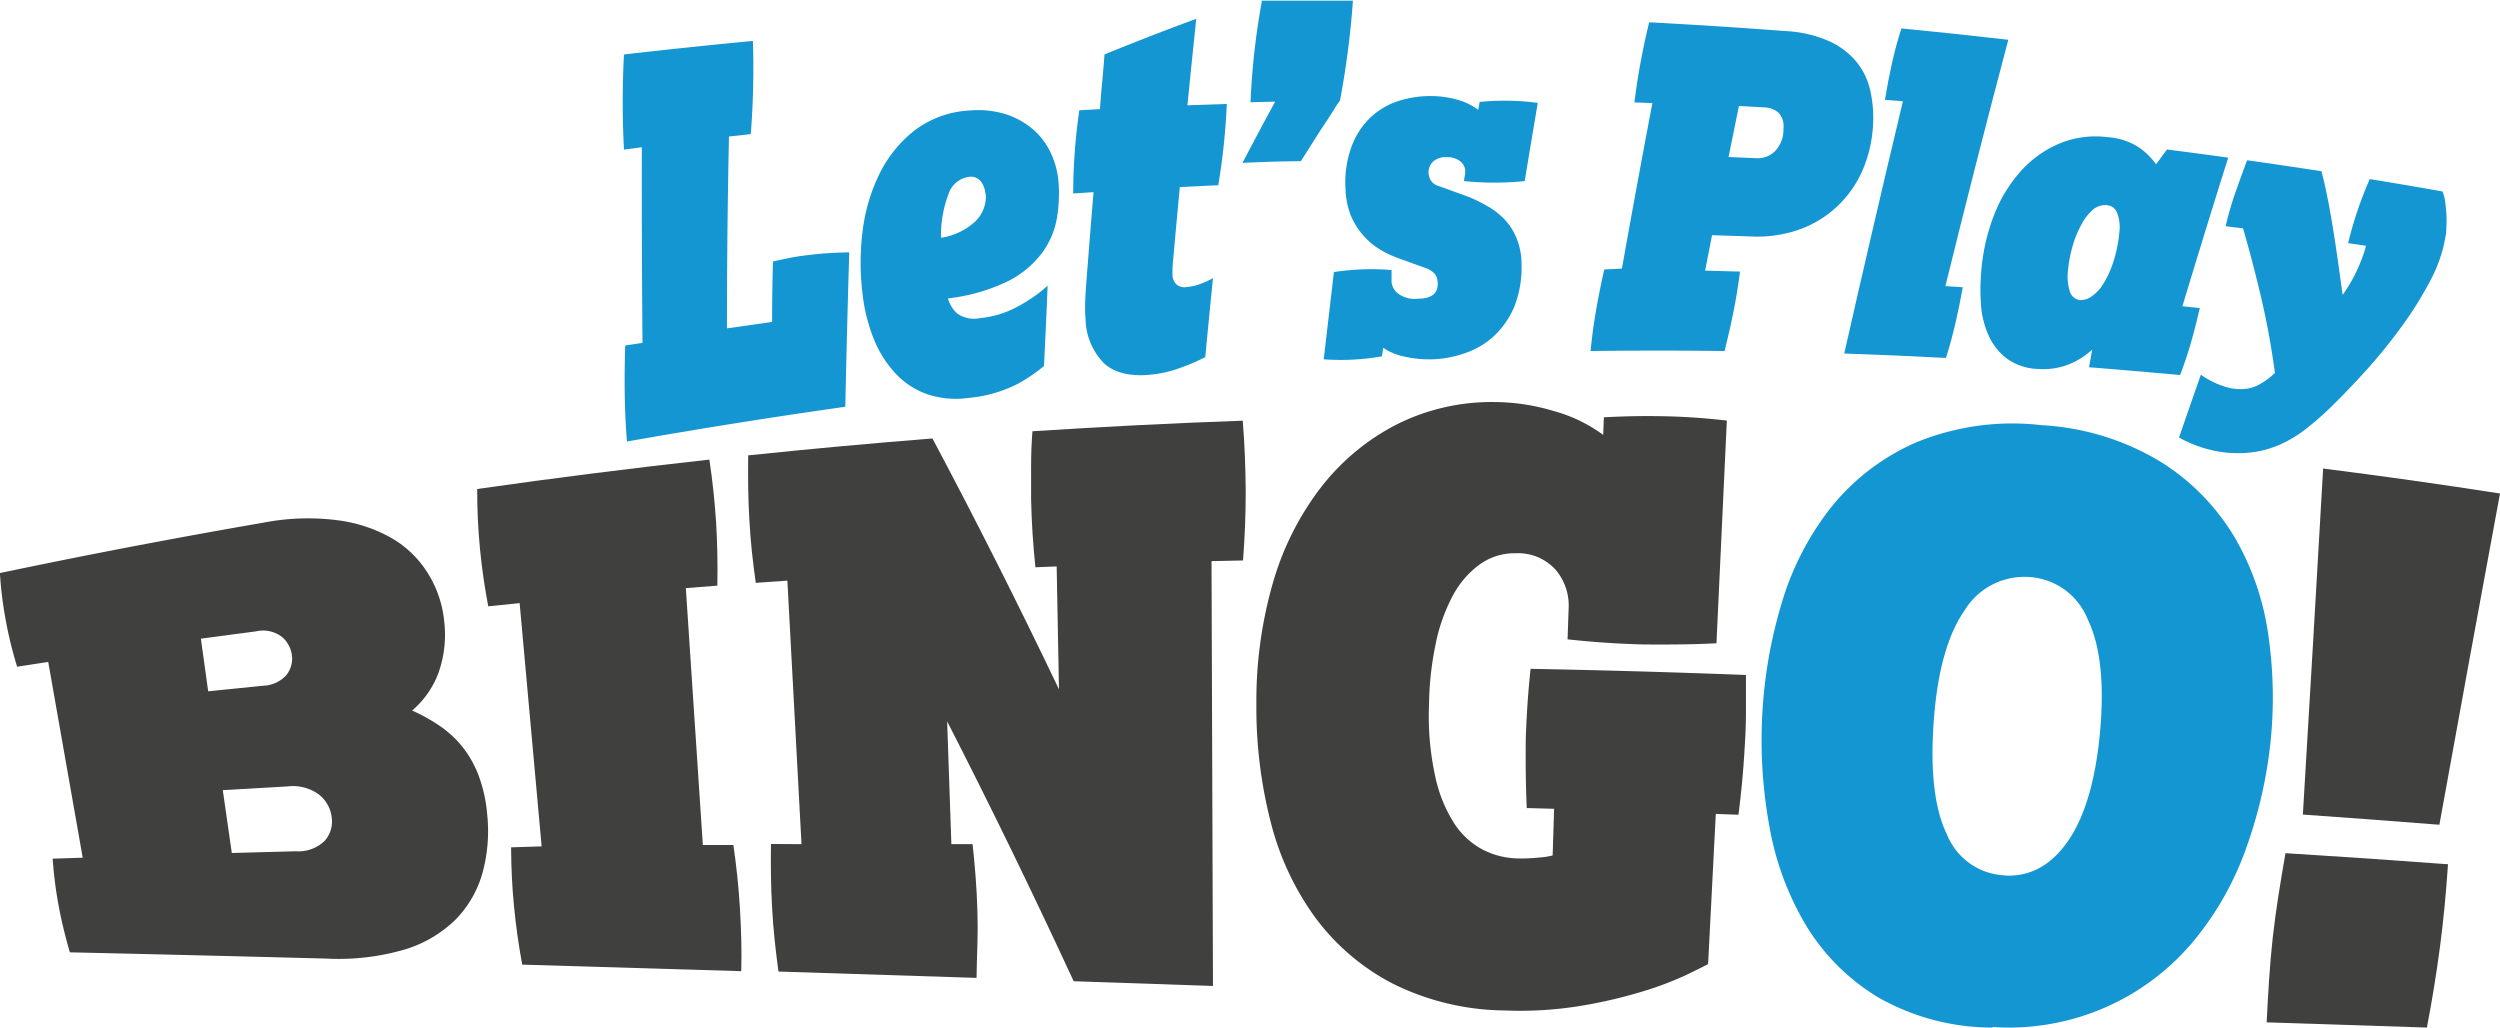 <svg id="Layer_1" data-name="Layer 1" xmlns="http://www.w3.org/2000/svg" viewBox="0 0 260.23 106.96"><defs><style>.cls-1{fill:#1496d3;}.cls-2{fill:#40403f;}</style></defs><title>logo</title><path class="cls-1" d="M82.21,58.73q-.09-10.22-.07-20.36l-1.86.24a95.58,95.58,0,0,1,0-9.9Q87,27.94,93.7,27.3A86.68,86.68,0,0,1,93.48,37l-2.27.25Q91,47.21,91,57.22l4.7-.67q0-3.15.09-6.29,1-.23,1.94-.41t2-.29q1-.12,2-.18t2-.07q-.24,8-.41,16.07Q91.88,67,80.59,69q-.2-2.48-.23-5t.05-5Z" transform="translate(-15.33 -23.04)"/><path class="cls-1" d="M124,61.14A17.31,17.31,0,0,1,121.26,63a14,14,0,0,1-5.12,1.46,9.36,9.36,0,0,1-4.25-.37,8.28,8.28,0,0,1-3.3-2.13,11.49,11.49,0,0,1-2.29-3.6,17.88,17.88,0,0,1-1.19-4.76,26.63,26.63,0,0,1,0-6.43,18.73,18.73,0,0,1,1.75-6,13,13,0,0,1,3.68-4.56,10.35,10.35,0,0,1,5.76-2.07,9.65,9.65,0,0,1,3.72.39,8.13,8.13,0,0,1,2.83,1.57,7.34,7.34,0,0,1,1.86,2.46,8.74,8.74,0,0,1,.8,3,15.44,15.44,0,0,1-.15,3.7,8.59,8.59,0,0,1-1.49,3.61,10.16,10.16,0,0,1-3.54,3A19.07,19.07,0,0,1,114,54.1a3.34,3.34,0,0,0,1,1.6,3.12,3.12,0,0,0,2.38.45A10.21,10.21,0,0,0,121.17,55a15.71,15.71,0,0,0,3.21-2.22Q124.21,57,124,61.14Zm-6.11-18a2.26,2.26,0,0,0-.48-1.24,1.32,1.32,0,0,0-1.22-.45,2.6,2.6,0,0,0-2.14,1.83,12,12,0,0,0-.77,4.51,6.71,6.71,0,0,0,3.6-1.73A3.57,3.57,0,0,0,117.93,43.15Z" transform="translate(-15.33 -23.04)"/><path class="cls-1" d="M129.82,34.4q.1-1.33.24-2.82t.24-2.87Q135,26.78,139.85,25q-.47,4.5-.92,9l4.1-.14q-.09,2.1-.31,4.22t-.58,4.24l-4,.19q-.35,3.7-.68,7.42-.07.71-.08,1.14t0,.68a1.43,1.43,0,0,0,.35.84,1.26,1.26,0,0,0,1.11.33,5.18,5.18,0,0,0,1.5-.35,7.82,7.82,0,0,0,1.25-.58q-.41,4.1-.8,8.22a20.79,20.79,0,0,1-2.57,1.11,12.28,12.28,0,0,1-3.21.73c-2.12.19-3.72-.22-4.8-1.23a6.77,6.77,0,0,1-1.88-4.58q-.06-.71-.05-1.38t.06-1.5q.39-5.17.82-10.32l-2.12.14a60.92,60.92,0,0,1,.64-8.66Z" transform="translate(-15.33 -23.04)"/><path class="cls-1" d="M144.66,40q1.68-3.21,3.4-6.38l-2.56.06a76,76,0,0,1,1.19-10.57q4.73,0,9.47,0a91.5,91.5,0,0,1-1.35,10.41,8.22,8.22,0,0,0-.67,1q-.63,1-1.4,2.14l-2,3.16Q147.72,39.84,144.66,40Z" transform="translate(-15.33 -23.04)"/><path class="cls-1" d="M154.18,51.36a25.61,25.61,0,0,1,6-.21l0,.34c0,.16,0,.32,0,.47s0,.3,0,.46a1.78,1.78,0,0,0,.64,1.15,2.91,2.91,0,0,0,2.16.56c1.39,0,2.07-.59,2-1.66a1.62,1.62,0,0,0-.24-.84,2.13,2.13,0,0,0-1-.68l-3-1.09a10.17,10.17,0,0,1-2-1,7.56,7.56,0,0,1-1.68-1.52,7.3,7.3,0,0,1-1.17-2,8.06,8.06,0,0,1-.5-2.62,10.8,10.8,0,0,1,.66-4.51,8,8,0,0,1,2-3A7.68,7.68,0,0,1,161,33.52a10.82,10.82,0,0,1,3.2-.48,10.05,10.05,0,0,1,3,.43,6.71,6.71,0,0,1,2,1l.15-.82a26.33,26.33,0,0,1,6.05.1q-.69,4.06-1.36,8.14a31.45,31.45,0,0,1-6.33,0l.07-.43a3.22,3.22,0,0,0,.07-.63,1.33,1.33,0,0,0-.52-1,2.15,2.15,0,0,0-1.44-.43,1.93,1.93,0,0,0-1.4.47,1.54,1.54,0,0,0-.46,1.19,1.84,1.84,0,0,0,.2.7,1.39,1.39,0,0,0,.88.65l3.14,1.14a16.45,16.45,0,0,1,2,1,7.76,7.76,0,0,1,1.75,1.39,6.28,6.28,0,0,1,1.23,2,7.08,7.08,0,0,1,.48,2.63,11,11,0,0,1-.79,4.48A9,9,0,0,1,170.86,58a8.51,8.51,0,0,1-3,1.79,11.46,11.46,0,0,1-3.37.65,11.34,11.34,0,0,1-2.91-.27,5.92,5.92,0,0,1-2.27-.93l-.13.89a24.51,24.51,0,0,1-6.06.31Q153.65,55.89,154.18,51.36Z" transform="translate(-15.33 -23.04)"/><path class="cls-1" d="M184.16,51q1.54-8.66,3.17-17.23l-1.87-.07A71.11,71.11,0,0,1,187,25.36q7.14.38,14.27.92a12.58,12.58,0,0,1,4.55,1.09,7.89,7.89,0,0,1,2.82,2.19,7.31,7.31,0,0,1,1.39,3,12.94,12.94,0,0,1,.27,3.46,13.73,13.73,0,0,1-1,4.52,11.48,11.48,0,0,1-2.5,3.76,11.31,11.31,0,0,1-3.95,2.55,13.26,13.26,0,0,1-5.38.8l-3.93-.13-.72,3.69,3.63.1q-.26,2.07-.67,4.13t-.94,4.14q-7-.09-13.94,0,.2-2.13.57-4.25t.85-4.24Zm14-11.49a2.59,2.59,0,0,0,1.9-.7,3.16,3.16,0,0,0,.91-2.36,2.07,2.07,0,0,0-.51-1.68,2.37,2.37,0,0,0-1.48-.55l-2.64-.15q-.54,2.65-1.08,5.31Z" transform="translate(-15.33 -23.04)"/><path class="cls-1" d="M211.54,33.43q.3-1.87.71-3.73t1-3.7q5.57.54,11.13,1.18-3.37,12.7-6.55,25.64l1.81.12q-.33,1.84-.75,3.68t-1,3.68q-5.29-.28-10.59-.46,3-13.25,6.11-26.26Z" transform="translate(-15.33 -23.04)"/><path class="cls-1" d="M232.78,61.27l.33-1.84a7.68,7.68,0,0,1-2.6,1.6,7.3,7.3,0,0,1-3,.42,5.87,5.87,0,0,1-3.33-1.12,6.33,6.33,0,0,1-1.87-2.41,9.43,9.43,0,0,1-.77-3.1,21,21,0,0,1,0-3.21,20.73,20.73,0,0,1,1.33-6.12,14.9,14.9,0,0,1,2.86-4.69,11.26,11.26,0,0,1,4.07-2.86,9.82,9.82,0,0,1,4.93-.62,6.75,6.75,0,0,1,3.4,1.17,7.54,7.54,0,0,1,1.63,1.65l1.14-1.54q3.19.41,6.37.85-2.42,7.68-4.77,15.47l1.81.19q-.4,1.75-.89,3.49t-1.16,3.48Q237.49,61.64,232.78,61.27Zm-.89-7a1.88,1.88,0,0,0,1.14-.36,4.25,4.25,0,0,0,1.21-1.28,10,10,0,0,0,1.05-2.26,14.51,14.51,0,0,0,.66-3.27,4,4,0,0,0-.21-1.8,1.24,1.24,0,0,0-1.06-.9,2,2,0,0,0-1.5.47A5.3,5.3,0,0,0,232,46.4a10.2,10.2,0,0,0-.92,2.23,13.29,13.29,0,0,0-.49,2.58,5.17,5.17,0,0,0,.19,2.16A1.27,1.27,0,0,0,231.9,54.29Z" transform="translate(-15.33 -23.04)"/><path class="cls-1" d="M259.75,48.35A40.43,40.43,0,0,1,262,41.68q3.8.62,7.58,1.29a4.67,4.67,0,0,1,.27,1.06q.09.61.13,1.28a11,11,0,0,1,0,1.32q0,.65-.12,1.17a14.74,14.74,0,0,1-1.56,4.46,37.74,37.74,0,0,1-2.92,4.69,57.06,57.06,0,0,1-3.68,4.56q-2,2.21-3.84,4a31.19,31.19,0,0,1-2.48,2.16,13.18,13.18,0,0,1-2.49,1.54,10.64,10.64,0,0,1-2.7.85,12.12,12.12,0,0,1-3.14.09,12.77,12.77,0,0,1-4.9-1.57q1.13-3.28,2.27-6.53l.51.33a9.29,9.29,0,0,0,.87.47,8.55,8.55,0,0,0,1.07.42,5.17,5.17,0,0,0,1.07.24,4.8,4.8,0,0,0,1.6-.07,4,4,0,0,0,1.27-.56,6.94,6.94,0,0,0,.85-.6,4.54,4.54,0,0,0,.47-.43q-.52-3.93-1.43-7.82t-1.89-7.22L247,46.59q.4-1.74,1-3.46t1.24-3.41q3.87.55,7.73,1.14.25.88.57,2.45t.62,3.41q.3,1.85.56,3.71t.46,3.31q.4-.57.8-1.24a15,15,0,0,0,.72-1.38q.32-.7.56-1.36a10,10,0,0,0,.35-1.14Z" transform="translate(-15.33 -23.04)"/><path class="cls-2" d="M23.94,112.32,20.35,91.94l-3.24.5q-.37-1.22-.66-2.4t-.52-2.42q-.23-1.24-.38-2.45t-.23-2.48Q29,79.82,42.78,77.44a24.13,24.13,0,0,1,7.81-.23,15.18,15.18,0,0,1,5.77,2A10.88,10.88,0,0,1,60,82.93a11.49,11.49,0,0,1,1.56,4.71A11.9,11.9,0,0,1,61,93a9.47,9.47,0,0,1-2.77,4A18.49,18.49,0,0,1,61,98.53a10.93,10.93,0,0,1,2.37,2.13,11.11,11.11,0,0,1,1.74,3,15.19,15.19,0,0,1,.93,4.12,16.5,16.5,0,0,1-.47,6.06,11.24,11.24,0,0,1-2.79,4.89,12.81,12.81,0,0,1-5.34,3.15,24.54,24.54,0,0,1-8.17.94q-13.34-.35-26.67-.65-.36-1.25-.65-2.44t-.52-2.43q-.23-1.24-.38-2.44t-.24-2.44Zm18.77-17.9a3.38,3.38,0,0,0,2.42-1.1,2.73,2.73,0,0,0,.58-2.12,3.05,3.05,0,0,0-1-1.84,3.25,3.25,0,0,0-2.74-.6l-5.73.76L37,95Zm3.41,17.23a3.91,3.91,0,0,0,3-1.08,3,3,0,0,0,.73-2.49,3.51,3.51,0,0,0-1.34-2.35,4.59,4.59,0,0,0-3.25-.83l-6.74.39.94,6.54Z" transform="translate(-15.33 -23.04)"/><path class="cls-2" d="M71.71,111.14,69.42,85.82l-3.27.33q-.29-1.55-.5-3t-.36-3q-.15-1.56-.22-3.06T65,73.94q12.06-1.72,24.17-3.06.25,1.66.42,3.26t.28,3.28q.1,1.68.13,3.29T90,84l-3.28.26L88.49,111l3.18,0q.24,1.68.41,3.28t.27,3.29q.1,1.68.14,3.28t0,3.28l-22.8-.68q-.29-1.56-.5-3.06t-.36-3.05q-.15-1.56-.22-3.05t-.08-3.05Z" transform="translate(-15.33 -23.04)"/><path class="cls-2" d="M98.76,110.91,97.29,83.48,94,83.71q-.24-1.69-.41-3.3t-.26-3.31q-.1-1.69-.12-3.32t0-3.34q9.58-1,19.18-1.76,6.76,12.7,13.17,26.11L125.32,82l-2.21.09q-.19-1.8-.3-3.52T122.66,75q0-1.8,0-3.53t.14-3.54q10.94-.71,21.89-1.1.15,1.86.22,3.63T145,74.1q0,1.86-.07,3.64t-.21,3.64l-3.28.07.15,44.22-14.5-.49q-6.4-13.84-13.17-27.05l.44,12.78h2.21q.19,1.78.32,3.48t.18,3.48q.06,1.78,0,3.48t-.09,3.48l-20.62-.66q-.23-1.7-.4-3.32t-.26-3.32q-.1-1.69-.12-3.32t0-3.32Z" transform="translate(-15.33 -23.04)"/><path class="cls-2" d="M177.1,107.23l-2.85-.08q-.08-1.91-.1-3.65t0-3.56q.06-1.82.18-3.6t.32-3.68q11.22.21,22.42.64,0,1.92,0,3.71t-.12,3.62q-.1,1.83-.26,3.57t-.4,3.65l-2.36-.09-.8,15.63q-.56.31-2.35,1.17a34.31,34.31,0,0,1-4.56,1.71,50,50,0,0,1-6.4,1.48,38.8,38.8,0,0,1-7.91.47,26.68,26.68,0,0,1-11.62-2.8,23.42,23.42,0,0,1-8-6.8,28.81,28.81,0,0,1-4.67-9.94,47.78,47.78,0,0,1-1.51-12.34,44.28,44.28,0,0,1,1.73-12.66,29.71,29.71,0,0,1,5-9.92,23.57,23.57,0,0,1,7.8-6.5,22,22,0,0,1,10.23-2.37,21.7,21.7,0,0,1,6.21.94,15.55,15.55,0,0,1,5.13,2.48l.07-1.83q3.34-.19,6.74-.1,3,.08,6.06.44L194,90q-2,.1-3.94.12t-3.86,0q-2-.06-3.89-.19t-3.81-.34l.11-3.15a5.76,5.76,0,0,0-1.35-4.09,5.26,5.26,0,0,0-4.16-1.72,6.2,6.2,0,0,0-3.74,1.16,9.58,9.58,0,0,0-2.82,3.28,18.45,18.45,0,0,0-1.77,5,33,33,0,0,0-.69,6.34,29.48,29.48,0,0,0,.65,7.47,14.7,14.7,0,0,0,2,4.91,8,8,0,0,0,3,2.72,8.24,8.24,0,0,0,3.47.88,17.1,17.1,0,0,0,2.46-.1,6.52,6.52,0,0,0,1.29-.21Z" transform="translate(-15.33 -23.04)"/><path class="cls-1" d="M222.77,130a24,24,0,0,1-12-3.18,22.2,22.2,0,0,1-7.5-7.54,30.38,30.38,0,0,1-3.78-10.34,49.69,49.69,0,0,1-.72-11.56,49.14,49.14,0,0,1,2-11.49,29.72,29.72,0,0,1,5.13-10,23.26,23.26,0,0,1,8.84-6.78,26.39,26.39,0,0,1,13.14-1.81,26.68,26.68,0,0,1,12.52,3.91A23.47,23.47,0,0,1,248,79.07a28,28,0,0,1,3.47,10.26,45,45,0,0,1,.18,11.16,47,47,0,0,1-2.54,10.91,31.68,31.68,0,0,1-5.4,9.54,25,25,0,0,1-21,9Zm1.29-15.82q3.93.18,6.55-3.62t3.32-11.34q.69-7.64-1.29-11.72a7,7,0,0,0-6-4.39,7.3,7.3,0,0,0-6.84,3.51q-2.64,3.81-3.19,11.58T218,109.92A6.79,6.79,0,0,0,224.06,114.16Z" transform="translate(-15.33 -23.04)"/><path class="cls-2" d="M257.15,71.81q9.23,1.17,18.41,2.6-3.18,17.17-6.31,34.48-7.1-.56-14.21-1.06Q256.12,89.88,257.15,71.81Zm13,41.16q-.15,2.22-.35,4.33t-.48,4.24q-.28,2.14-.62,4.23t-.75,4.23l-16.68-.54q.11-2.22.25-4.39t.38-4.39q.25-2.21.59-4.38t.74-4.45Q261.66,112.37,270.12,113Z" transform="translate(-15.33 -23.04)"/></svg>